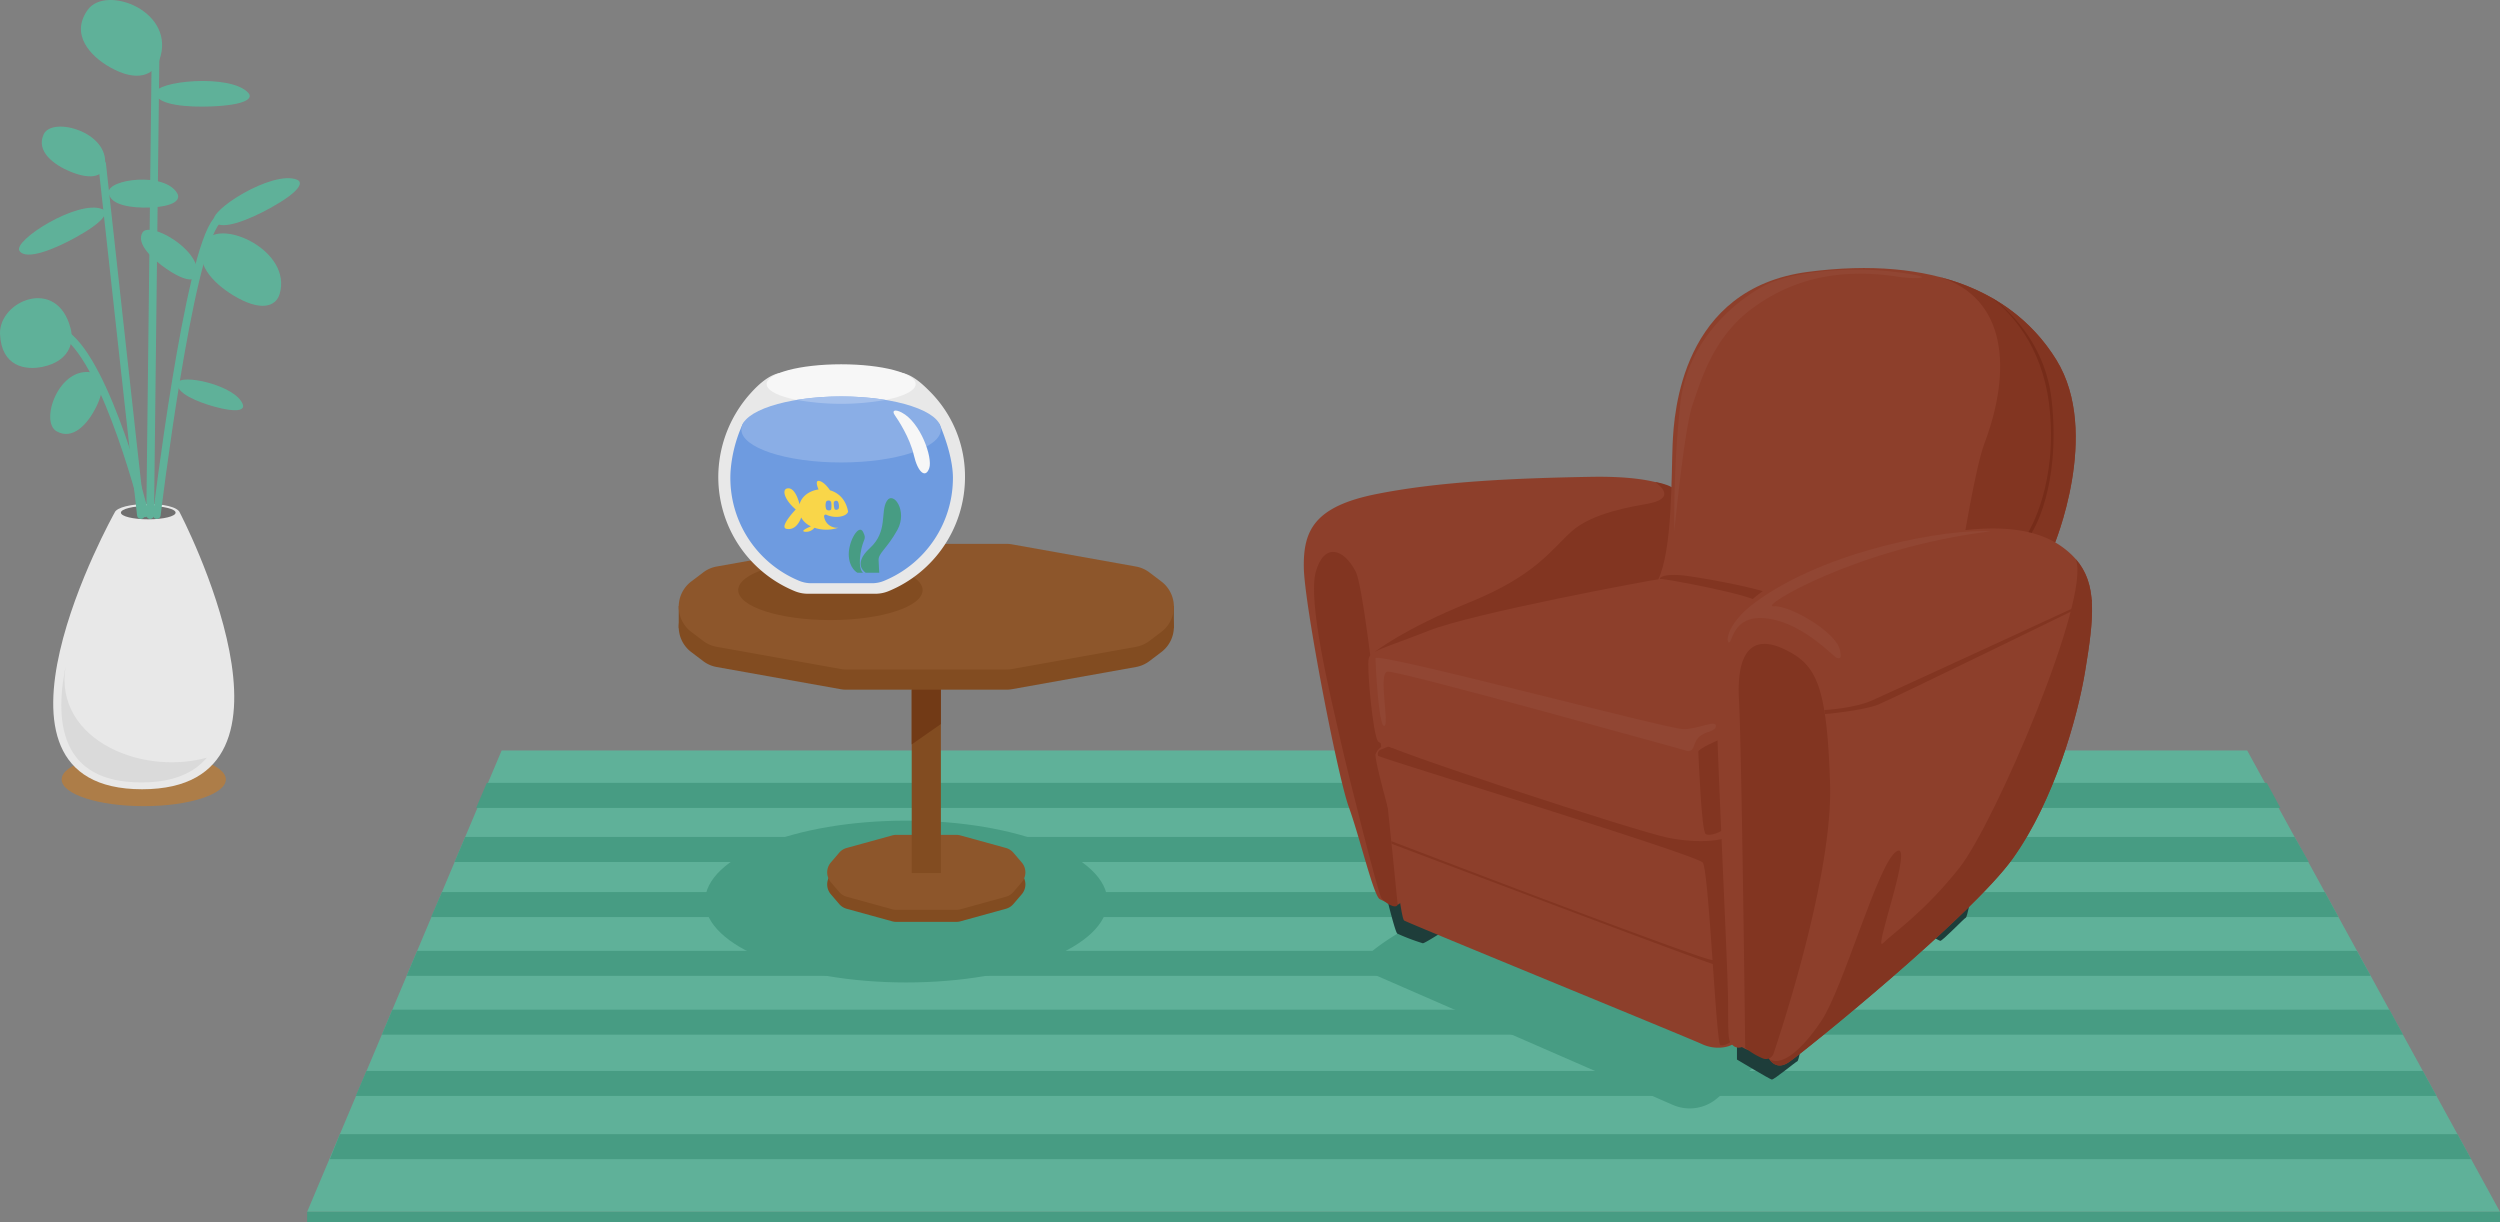 <?xml version="1.0" encoding="UTF-8" standalone="no"?>
<svg
   xmlns:dc="http://purl.org/dc/elements/1.1/"
   xmlns:cc="http://creativecommons.org/ns#"
   xmlns:rdf="http://www.w3.org/1999/02/22-rdf-syntax-ns#"
   xmlns:svg="http://www.w3.org/2000/svg"
   xmlns="http://www.w3.org/2000/svg"
   xmlns:sodipodi="http://sodipodi.sourceforge.net/DTD/sodipodi-0.dtd"
   xmlns:inkscape="http://www.inkscape.org/namespaces/inkscape"
   width="931.195"
   height="455.21"
   viewBox="0 0 931.195 455.21"
   version="1.1"
   id="svg81"
   sodipodi:docname="Attente.svg"
   inkscape:version="1.0 (262b4497e3, 2020-09-04)">
  <rect x="0" y="0" width="931.195" height="455.21" fill="#808080" stroke="none"/>
  <defs
     id="defs85" />
  <sodipodi:namedview
     pagecolor="#ffffff"
     bordercolor="#666666"
     borderopacity="1"
     objecttolerance="10"
     gridtolerance="10"
     guidetolerance="10"
     inkscape:pageopacity="0"
     inkscape:pageshadow="2"
     inkscape:window-width="1920"
     inkscape:window-height="1025"
     id="namedview83"
     showgrid="false"
     inkscape:zoom="1.5957989"
     inkscape:cx="465.5975"
     inkscape:cy="227.605"
     inkscape:window-x="3520"
     inkscape:window-y="45"
     inkscape:window-maximized="1"
     inkscape:current-layer="svg81" />
  <g
     id="Groupe_14"
     data-name="Groupe 14"
     transform="translate(-468.31 -578.166)">
    <path
       id="Tracé_1"
       data-name="Tracé 1"
       d="M655.165,857.692H1305.33L1399.5,1029.53H582.723Z"
       fill="#5fb199" />
    <path
       id="Tracé_2"
       data-name="Tracé 2"
       d="M976.482,939.581,1091.4,989.713a15.723,15.723,0,0,0,16.426-2.386c16.8-14.163,56.166-47.791,58.063-53.481,2.414-7.244-4.008-13.885-4.008-13.885l-169.433,3.818S969.562,936.563,976.482,939.581Z"
       fill="#479c83" />
    <g
       id="Groupe_1"
       data-name="Groupe 1">
      <rect
         id="Rectangle_4"
         data-name="Rectangle 4"
         width="816.782"
         height="3.846"
         transform="translate(582.723 1029.53)"
         fill="#479c83" />
      <path
         id="Tracé_3"
         data-name="Tracé 3"
         d="M1388.763,1009.929h-797.6l3.753-9.325h788.735Z"
         fill="#479c83" />
      <path
         id="Tracé_4"
         data-name="Tracé 4"
         d="M1375.859,986.383H600.834l3.962-9.322H1370.75Z"
         fill="#479c83" />
      <path
         id="Tracé_5"
         data-name="Tracé 5"
         d="M1363.4,963.563H610.533l3.931-9.325H1358.3Z"
         fill="#479c83" />
      <path
         id="Tracé_6"
         data-name="Tracé 6"
         d="M1351.348,941.66H619.767l3.931-9.321h722.494Z"
         fill="#479c83" />
      <path
         id="Tracé_7"
         data-name="Tracé 7"
         d="M1339.346,919.76H628.9l4.024-9.322H1334.25Z"
         fill="#479c83" />
      <path
         id="Tracé_8"
         data-name="Tracé 8"
         d="M1328.27,899.235H637.62l3.961-9.321h681.408Z"
         fill="#479c83" />
      <path
         id="Tracé_9"
         data-name="Tracé 9"
         d="M1317.706,879.1H645.657l3.962-9.322H1312.65Z"
         fill="#479c83" />
    </g>
    <ellipse
       id="Ellipse_1"
       data-name="Ellipse 1"
       cx="74.941"
       cy="30.136"
       rx="74.941"
       ry="30.136"
       transform="translate(730.914 883.838)"
       fill="#479c83" />
    <g
       id="Groupe_2"
       data-name="Groupe 2">
      <path
         id="Tracé_10"
         data-name="Tracé 10"
         d="M824.53,893.623H802.142a5.664,5.664,0,0,0-1.505.2l-16.944,4.67a5.655,5.655,0,0,0-2.8,1.774l-3.11,3.631a5.662,5.662,0,0,0,0,7.367l3.11,3.63a5.663,5.663,0,0,0,2.8,1.775l16.944,4.67a5.664,5.664,0,0,0,1.505.2H824.53a5.657,5.657,0,0,0,1.5-.2l16.945-4.67a5.668,5.668,0,0,0,2.8-1.775l3.11-3.63a5.662,5.662,0,0,0,0-7.367l-3.11-3.631a5.66,5.66,0,0,0-2.8-1.774l-16.945-4.67A5.657,5.657,0,0,0,824.53,893.623Z"
         fill="#824c21" />
      <rect
         id="Rectangle_5"
         data-name="Rectangle 5"
         width="71.425"
         height="4.953"
         transform="translate(777.624 902.937)"
         fill="#824c21" />
      <path
         id="Tracé_11"
         data-name="Tracé 11"
         d="M824.53,889.137H802.142a5.664,5.664,0,0,0-1.505.2l-16.944,4.67a5.663,5.663,0,0,0-2.8,1.775l-3.11,3.63a5.662,5.662,0,0,0,0,7.367l3.11,3.63a5.657,5.657,0,0,0,2.8,1.775l16.944,4.67a5.664,5.664,0,0,0,1.505.2H824.53a5.657,5.657,0,0,0,1.5-.2l16.945-4.67a5.661,5.661,0,0,0,2.8-1.775l3.11-3.63a5.662,5.662,0,0,0,0-7.367l-3.11-3.63a5.668,5.668,0,0,0-2.8-1.775l-16.945-4.67A5.657,5.657,0,0,0,824.53,889.137Z"
         fill="#8d562b" />
    </g>
    <rect
       id="Rectangle_6"
       data-name="Rectangle 6"
       width="10.866"
       height="101.629"
       transform="translate(807.903 801.725)"
       fill="#824c21" />
    <g
       id="Groupe_3"
       data-name="Groupe 3">
      <path
         id="Tracé_12"
         data-name="Tracé 12"
         d="M843.174,788.259H783.5a11.808,11.808,0,0,0-2.073.184L735.266,796.7a11.772,11.772,0,0,0-5.039,2.206l-4.442,3.365a11.78,11.78,0,0,0,0,18.777l4.442,3.365a11.772,11.772,0,0,0,5.039,2.206l46.158,8.256a11.813,11.813,0,0,0,2.073.184h59.677a11.816,11.816,0,0,0,2.074-.184l46.158-8.256a11.772,11.772,0,0,0,5.039-2.206l4.442-3.365a11.78,11.78,0,0,0,0-18.777l-4.442-3.365a11.772,11.772,0,0,0-5.039-2.206l-46.158-8.256A11.81,11.81,0,0,0,843.174,788.259Z"
         fill="#824c21" />
      <rect
         id="Rectangle_7"
         data-name="Rectangle 7"
         width="184.432"
         height="8.301"
         transform="translate(721.12 803.87)"
         fill="#824c21" />
      <path
         id="Tracé_13"
         data-name="Tracé 13"
         d="M843.174,780.741H783.5a11.808,11.808,0,0,0-2.073.184l-46.158,8.256a11.772,11.772,0,0,0-5.039,2.206l-4.442,3.365a11.78,11.78,0,0,0,0,18.777l4.442,3.365a11.772,11.772,0,0,0,5.039,2.206l46.158,8.256a11.808,11.808,0,0,0,2.073.184h59.677a11.81,11.81,0,0,0,2.074-.184l46.158-8.256a11.772,11.772,0,0,0,5.039-2.206l4.442-3.365a11.78,11.78,0,0,0,0-18.777l-4.442-3.365a11.772,11.772,0,0,0-5.039-2.206l-46.158-8.256A11.81,11.81,0,0,0,843.174,780.741Z"
         fill="#8d562b" />
    </g>
    <ellipse
       id="Ellipse_2"
       data-name="Ellipse 2"
       cx="34.343"
       cy="11.166"
       rx="34.343"
       ry="11.166"
       transform="translate(743.28 786.801)"
       fill="#824c21" />
    <path
       id="Tracé_14"
       data-name="Tracé 14"
       d="M807.9,835.058v20.385l10.866-7.592V835.058Z"
       fill="#723a16" />
    <path
       id="Tracé_15"
       data-name="Tracé 15"
       d="M802.841,716.932h-42.51c-4.693,0-9.219,4.145-12.366,7.626a46.8,46.8,0,0,0-12.04,28.847A45.939,45.939,0,0,0,764.4,798.38a12.871,12.871,0,0,0,4.881.944h25.059a12.949,12.949,0,0,0,4.918-.96,45.944,45.944,0,0,0,28.494-42.5,44.763,44.763,0,0,0-12.837-31.626C811.73,721,807.383,716.932,802.841,716.932Z"
       fill="#e8e8e8" />
    <path
       id="Tracé_16"
       data-name="Tracé 16"
       d="M744.973,736.071a51.4,51.4,0,0,0-4.562,17.905A41.449,41.449,0,0,0,766.1,794.553a11.615,11.615,0,0,0,4.4.851H793.11a11.669,11.669,0,0,0,4.436-.866A41.45,41.45,0,0,0,823.254,756.2c0-6.52-2.547-14.247-4.858-19.8C815.56,729.573,748.4,729.168,744.973,736.071Z"
       fill="#6e9be0" />
    <path
       id="Tracé_18"
       data-name="Tracé 18"
       d="M790.758,791.49s-5.151-3.041,1.6-9.206,3.8-13.513,6.25-17.482,7.854,3.716,3.969,10.726-7.094,8.614-7.01,11.232.254,4.73.254,4.73Z"
       fill="#479c83" />
    <path
       id="Tracé_19"
       data-name="Tracé 19"
       d="M789.785,791.49s-1.882-1.014-.953-7.094,2.5-4.983.953-8.108-5.335,3.279-5.335,8.276c0,5.237,3.2,6.926,3.2,6.926Z"
       fill="#479c83" />
    <ellipse
       id="Ellipse_3"
       data-name="Ellipse 3"
       cx="27.753"
       cy="7.365"
       rx="27.753"
       ry="7.365"
       transform="translate(753.867 713.855)"
       fill="#f7f7f7" />
    <ellipse
       id="Ellipse_4"
       data-name="Ellipse 4"
       cx="37.158"
       cy="12.293"
       rx="37.158"
       ry="12.293"
       transform="translate(744.453 725.839)"
       fill="#8aaee6" />
    <path
       id="Tracé_20"
       data-name="Tracé 20"
       d="M765.078,727.123a94.4,94.4,0,0,0,33.076,0,107.064,107.064,0,0,0-33.076,0Z"
       fill="#a6c1ec" />
    <path
       id="Tracé_21"
       data-name="Tracé 21"
       d="M804.133,731.791c7.07,3.658,11.655,16.86,10.3,20.761s-4.222,1.7-5.742-4.883-5.912-13.175-7.095-14.864S801.563,730.462,804.133,731.791Z"
       fill="#f7f7f7" />
    <g
       id="Groupe_5"
       data-name="Groupe 5">
      <path
         id="Tracé_22"
         data-name="Tracé 22"
         d="M1004.59,925.917s-5.655,3.6-6.3,3.6a79.177,79.177,0,0,1-9.51-3.6c-.771-.515-3.727-12.594-3.727-12.594s13.108-1.157,14.522,0S1004.59,925.917,1004.59,925.917Z"
         fill="#1e3d3a" />
      <path
         id="Tracé_23"
         data-name="Tracé 23"
         d="M1094.032,762.2s-3.855-6.94-33.155-6.426-56.8,1.8-79.933,6.426-27.244,13.622-26.987,27.5,12.594,77.619,16.706,88.928,9.253,33.156,11.566,34.441a18.5,18.5,0,0,0,6.682,2.056c2.828.514,95.868-104.607,101.266-120.542S1094.032,762.2,1094.032,762.2Z"
         fill="#8d3f2b" />
      <path
         id="Tracé_24"
         data-name="Tracé 24"
         d="M988.911,915.207s-11.137-115.315-15.592-124.054-11.823-10.966-14.907,0,5.312,45.578,8.91,61.513,14.393,58.6,15.592,60.143S988.055,916.921,988.911,915.207Z"
         fill="#823521" />
      <path
         id="Tracé_25"
         data-name="Tracé 25"
         d="M1111.259,888.392s4.413,77.362,2.6,78.647-6.75,2.314-11.682,0S992.888,922.061,991.33,921.033s-5.192-38.3-5.451-39.581-5.711-20.561-5.192-22.36a5.447,5.447,0,0,1,2.336-2.827l6.49-3.342S1109.182,870.4,1111.259,888.392Z"
         fill="#8d3f2b" />
      <path
         id="Tracé_26"
         data-name="Tracé 26"
         d="M1109.124,967.468c-1.623-.464-4.27-65.112-6.59-68.024s-120.72-39.067-120.891-39.753a1.792,1.792,0,0,1,1.2-2.4c1.542-.643,2.57-1.028,2.57-1.028l124.911,30.071s3.213,78.9,3.085,79.418S1110.623,967.9,1109.124,967.468Z"
         fill="#823521" />
      <path
         id="Tracé_27"
         data-name="Tracé 27"
         d="M1084.77,757.7c6.425,4.654,2.965,7.064-2.689,8.092s-20.648,3.341-28.358,10.281-13.442,16.449-38.116,26.473S980.652,820.8,980.652,820.8l9,24.417,98.6-49.348s4.369-29.214,4.883-33.069S1084.77,757.7,1084.77,757.7Z"
         fill="#823521" />
      <path
         id="Tracé_28"
         data-name="Tracé 28"
         d="M1233.207,781.729s17.885-42.261,1.036-69.538c-15.257-24.7-45.5-38.924-92.534-32.755s-49.862,52.432-50.376,64,0,39.581-5.4,50.633L1192.878,818Z"
         fill="#8d3f2b" />
      <path
         id="Tracé_29"
         data-name="Tracé 29"
         d="M1196.3,815.586s-105.99-22.162-109.46-21.777-69.78,12.722-86.358,19.276-21.589,7.325-22.36,10.41,1.542,28.143,3.469,30.842,96.382,33.541,107.948,35.854,23.132,1.542,25.83-2.7,72.962-29.385,74.889-36.711S1196.3,815.586,1196.3,815.586Z"
         fill="#8d3f2b" />
      <path
         id="Tracé_30"
         data-name="Tracé 30"
         d="M1175.378,681.257c-22.724-3.526-40.352,1.263-54.745,12.058s-18.762,26.73-21.846,35.468-6.736,46.426-6.811,47.2a402.061,402.061,0,0,1,2.26-47.882c2.913-24.417,22.018-38.715,31.366-43.607,9.6-5.022,31.282-7.25,48.748-5.022S1182.146,682.308,1175.378,681.257Z"
         fill="#914633" />
      <path
         id="Tracé_31"
         data-name="Tracé 31"
         d="M1123.3,802.548c-.872-2.57-35.569-9-36.469-8.739s-.039-2.5,9.981-1.114c10.238,1.414,27.444,4.949,31.07,6.7Z"
         fill="#823521" />
      <path
         id="Tracé_32"
         data-name="Tracé 32"
         d="M1195.375,819.4c-1.713,1.542-94.651,34.982-94.48,38.751s1.2,29.643,2.742,30.671,6-.857,6.682-1.885c.172-.257,79.967-32.716,79.934-36.154C1190.157,840.469,1195.375,819.4,1195.375,819.4Z"
         fill="#823521" />
      <g
         id="Groupe_4"
         data-name="Groupe 4">
        <path
           id="Tracé_33"
           data-name="Tracé 33"
           d="M1181.836,679.469Z"
           fill="#823521" />
        <path
           id="Tracé_34"
           data-name="Tracé 34"
           d="M1233.207,781.729,1226.41,835l-39.955,21.1c4.409-15.2,14.691-95.944,21.051-112.872,10.14-26.994,8.545-54.117-17.033-61.973,20.193,5.165,34.656,16.178,43.77,30.934C1251.092,739.468,1233.207,781.729,1233.207,781.729Z"
           fill="#823521" />
      </g>
      <path
         id="Tracé_35"
         data-name="Tracé 35"
         d="M1097.159,857.978s-108.633-30.334-112.1-29.646.9,19.965-1.156,20.222-3.248-22.667-3.248-25.212,108.968,26.42,114.622,26.416,12.166-3.6,12.166-1.2c0,2.227-4.3,1.935-6.548,4.369C1098.888,855.1,1099.729,857.635,1097.159,857.978Z"
         fill="#914633" />
      <path
         id="Tracé_36"
         data-name="Tracé 36"
         d="M1223.958,776.144s11.141-18.077,7.622-47.189c-2.742-22.677-14.77-34.491-21.221-39.778,0,0,19.444,12.8,22.163,38.124,3.513,32.71-7.326,49.1-7.326,49.1l-6.287,62.31-1.565.826Z"
         fill="#762c19" />
      <path
         id="Tracé_37"
         data-name="Tracé 37"
         d="M1112.152,932.856a6.109,6.109,0,0,1-6.45,2.827c-6.892-1.175-119.171-44.211-119.171-44.211l.1.971s111.032,42.075,119.66,44.8c2.972.938,5.868-2.2,5.868-2.2Z"
         fill="#823521" />
      <path
         id="Tracé_38"
         data-name="Tracé 38"
         d="M1226.41,835s-10.879,58.644-12.447,61.416-100.555,69.334-100.555,69.334l-3.089-78.819Z"
         fill="#823521" />
    </g>
    <g
       id="Groupe_6"
       data-name="Groupe 6">
      <path
         id="Tracé_39"
         data-name="Tracé 39"
         d="M1139.575,966.4s-1.285,6.939-1.8,7.068-8.739,6.939-9.51,6.811-12.979-7.453-12.979-7.453v-7.454Z"
         fill="#1e3d3a" />
      <path
         id="Tracé_40"
         data-name="Tracé 40"
         d="M1202.315,912.93s-1.285,6.939-1.8,7.068-8.739,8.745-9.51,8.616-12.979-7.452-12.979-7.452V911.9Z"
         fill="#1e3d3a" />
      <path
         id="Tracé_41"
         data-name="Tracé 41"
         d="M1244.952,828.332c3.98-23.95,4.969-36.836-8.738-46.6s-34.955-6.682-47.634-4.283-45.236,10.28-58.772,17.82-21.418,19.533-22.275,31.013,4.455,111.546,4.455,125.6.172,14.051,1.714,15.593a3.156,3.156,0,0,0,3.427.685,12.188,12.188,0,0,0,2.57,1.2c.514,0,6.682,1.542,6.682,1.542s2.4,6.854,8.225,2.913,68.024-54.317,83.445-75.906S1242.1,845.469,1244.952,828.332Z"
         fill="#8d3f2b" />
      <path
         id="Tracé_42"
         data-name="Tracé 42"
         d="M1118.357,968.415s-1.285-110.865-2.313-129.371,5.14-24.673,16.963-19.019,15.807,13.108,16.964,50.119c1.013,32.417-16.643,87.314-21.041,100.441a3,3,0,0,1-4.01,1.81A25.157,25.157,0,0,1,1118.357,968.415Z"
         fill="#823521" />
      <path
         id="Tracé_43"
         data-name="Tracé 43"
         d="M1134.608,973.808c-3.805,2.574-6.147.543-7.315-1.176h0c3.779,2.638,10.917-1.531,19.352-14.074s21.075-58.729,28.015-63.24-8.867,38.052-5.012,34.2,15.421-11.566,28.529-28.144,49.146-100.617,43.305-114.945c8.067,9.242,6.847,21.595,3.472,41.906-2.847,17.137-11.48,47.98-26.9,69.569S1140.434,969.867,1134.608,973.808Z"
         fill="#823521" />
      <path
         id="Tracé_44"
         data-name="Tracé 44"
         d="M1153.6,820.111c-1.566-6.6-18.676-16.621-24.673-16.107s30.741-21.761,80.774-27.929c-15.592-1.061-60.828,6.682-87.628,26.473-11.775,8.7-10.795,16.063-9.51,14.778s2.056-10.923,15.164-8.61,23.646,14.265,24.8,14.522S1154.411,823.538,1153.6,820.111Z"
         fill="#914633" />
      <path
         id="Tracé_45"
         data-name="Tracé 45"
         d="M1247.4,801.5s-74.8,34.456-81.736,37.54-17.861,3.59-17.861,3.59l.234,1.529s14.286-1.275,19.94-3.582,79.473-38.384,79.473-38.384Z"
         fill="#823521" />
    </g>
    <g
       id="Groupe_7"
       data-name="Groupe 7">
      <ellipse
         id="Ellipse_5"
         data-name="Ellipse 5"
         cx="30.578"
         cy="9.942"
         rx="30.578"
         ry="9.942"
         transform="translate(491.274 858.557)"
         fill="#ad7d48" />
      <path
         id="Tracé_46"
         data-name="Tracé 46"
         d="M510.971,769.162s-57.657,102.985,10.268,102.985,14.079-102.985,14.079-102.985C533.718,764.631,512.482,764.942,510.971,769.162Z"
         fill="#e8e8e8" />
      <ellipse
         id="Ellipse_6"
         data-name="Ellipse 6"
         cx="10.189"
         cy="2.488"
         rx="10.189"
         ry="2.488"
         transform="translate(513.341 766.63)"
         fill="#706f6f" />
      <path
         id="Tracé_47"
         data-name="Tracé 47"
         d="M493.256,823.912c-5.139,22.951-2.6,45.691,27.681,45.691,11.929,0,19.67-3.54,24.426-9.222C519.65,867.445,486.364,852.312,493.256,823.912Z"
         fill="#dadada" />
      <path
         id="Tracé_48"
         data-name="Tracé 48"
         d="M520.8,770.006c-.889-7.048-14.454-130.726-14.454-130.726"
         fill="none"
         stroke="#5fb199"
         stroke-linecap="round"
         stroke-miterlimit="10"
         stroke-width="2.87" />
      <line
         id="Ligne_1"
         data-name="Ligne 1"
         y1="172.379"
         x2="2.014"
         transform="translate(524.241 597.627)"
         fill="none"
         stroke="#5fb199"
         stroke-linecap="round"
         stroke-miterlimit="10"
         stroke-width="2.87" />
      <path
         id="Tracé_49"
         data-name="Tracé 49"
         d="M526.715,770.006s11.67-97.3,22.333-109.579"
         fill="none"
         stroke="#5fb199"
         stroke-linecap="round"
         stroke-miterlimit="10"
         stroke-width="2.87" />
      <path
         id="Tracé_50"
         data-name="Tracé 50"
         d="M522.258,769.366s-13.8-55.431-29.528-66.645"
         fill="none"
         stroke="#5fb199"
         stroke-linecap="round"
         stroke-miterlimit="10"
         stroke-width="2.87" />
      <path
         id="Tracé_51"
         data-name="Tracé 51"
         d="M494.622,700.557c-5.006-19.634-26.882-10.307-26.3,2.132.561,12.015,9.419,13.506,15.994,12.085C493.776,712.728,496.044,706.133,494.622,700.557Z"
         fill="#5fb199" />
      <path
         id="Tracé_52"
         data-name="Tracé 52"
         d="M527.582,600.781c6.846-18.315-19.771-28.534-26.6-18.95-6.6,9.256,1.047,17.259,8.226,21.345C519.533,609.054,525.638,605.982,527.582,600.781Z"
         fill="#5fb199" />
      <path
         id="Tracé_53"
         data-name="Tracé 53"
         d="M572.464,687.694c4.786-16.143-21.731-28.1-27.353-19.974-5.43,7.854,2.68,15.941,9.961,20.387C565.549,694.505,571.1,692.279,572.464,687.694Z"
         fill="#5fb199" />
      <path
         id="Tracé_54"
         data-name="Tracé 54"
         d="M502.653,716.929c-12.377-2.492-19.691,18.22-13.258,21.884,6.213,3.539,11.764-3.1,14.642-8.863C508.177,721.653,506.168,717.636,502.653,716.929Z"
         fill="#5fb199" />
      <path
         id="Tracé_55"
         data-name="Tracé 55"
         d="M558.765,728.837c-2.581-7.259-23.559-11.709-24.3-7.954-.711,3.627,7.246,6.939,13.41,8.673C556.749,732.051,559.5,730.9,558.765,728.837Z"
         fill="#5fb199" />
      <path
         id="Tracé_56"
         data-name="Tracé 56"
         d="M534.36,650.25c-4.463-8.133-25.881-5.449-25.567-.423.3,4.856,8.868,5.886,15.278,5.634C533.293,655.1,535.627,652.56,534.36,650.25Z"
         fill="#5fb199" />
      <path
         id="Tracé_57"
         data-name="Tracé 57"
         d="M541.72,680.274c1.258-9.192-17.547-19.789-20.288-15.564-2.648,4.081,3.62,10.009,8.919,13.623C537.976,683.535,541.363,682.884,541.72,680.274Z"
         fill="#5fb199" />
      <path
         id="Tracé_58"
         data-name="Tracé 58"
         d="M507.41,639.761c1.58-12.526-19.611-18.306-22.8-11.623-3.076,6.456,3.948,11.507,9.91,13.955C503.1,645.616,506.961,643.319,507.41,639.761Z"
         fill="#5fb199" />
      <path
         id="Tracé_59"
         data-name="Tracé 59"
         d="M506.432,656.066c-9.054-3.709-33.522,11.762-30.859,15.576,2.572,3.683,13.315-.826,20.889-5.016C507.359,660.6,509,657.119,506.432,656.066Z"
         fill="#5fb199" />
      <path
         id="Tracé_60"
         data-name="Tracé 60"
         d="M578.938,645.1c-9.054-3.709-33.522,11.762-30.859,15.575,2.572,3.684,13.315-.826,20.889-5.015C579.865,649.636,581.509,646.158,578.938,645.1Z"
         fill="#5fb199" />
      <path
         id="Tracé_61"
         data-name="Tracé 61"
         d="M560.833,612.806c-6.445-7.36-35.247-4.442-34.567.16.658,4.445,12.284,5.206,20.931,4.838C559.64,617.275,562.663,614.9,560.833,612.806Z"
         fill="#5fb199" />
    </g>
  </g>
  <path
     id="Tracé_79"
     data-name="Tracé 79"
     d="m 307.801,191.731 c 3.216,1.511 7.492,0.751 8.1,-1.132 -0.8,-4.542 -3.575,-7.056 -6.726,-7.972 -0.766,-1.112 -2.272,-3.016 -3.866,-3.455 -1.8,-0.495 -0.89,2.042 -0.421,3.146 -3.32,0.45 -6.278,2.456 -7.073,5.541 v 0 c 0,0 -1.31,-5.906 -4.092,-5.972 -2.782,-0.066 -1.736,4.159 2.675,7.875 0,0 -6.386,6.647 -3.425,7.225 2.818,0.55 4.632,-1.875 5.443,-4.236 a 7.924,7.924 0 0 0 3.632,3.3 c -1.811,0.767 -4.04,1.9 -2.083,2.025 a 3.865,3.865 0 0 0 3.391,-1.5 13.9,13.9 0 0 0 8.937,-0.029 4.813,4.813 0 0 1 -5.339,-4.189 0.6,0.6 0 0 1 0.847,-0.627 z m 4.379,-4.785 a 4.378,4.378 0 0 1 0.279,2.213 c -0.09,0.862 -1.481,0.913 -1.619,0.417 a 8.164,8.164 0 0 1 -0.286,-2.269 0.873,0.873 0 0 1 1.626,-0.361 z m -4.512,0.066 c 0.263,-0.806 1.81,-0.8 1.941,0.17 a 8.277,8.277 0 0 1 0,2.495 c -0.088,0.556 -1.711,0.691 -1.941,-0.231 a 4.457,4.457 0 0 1 0,-2.434 z"
     fill="#f9d649" />
</svg>
